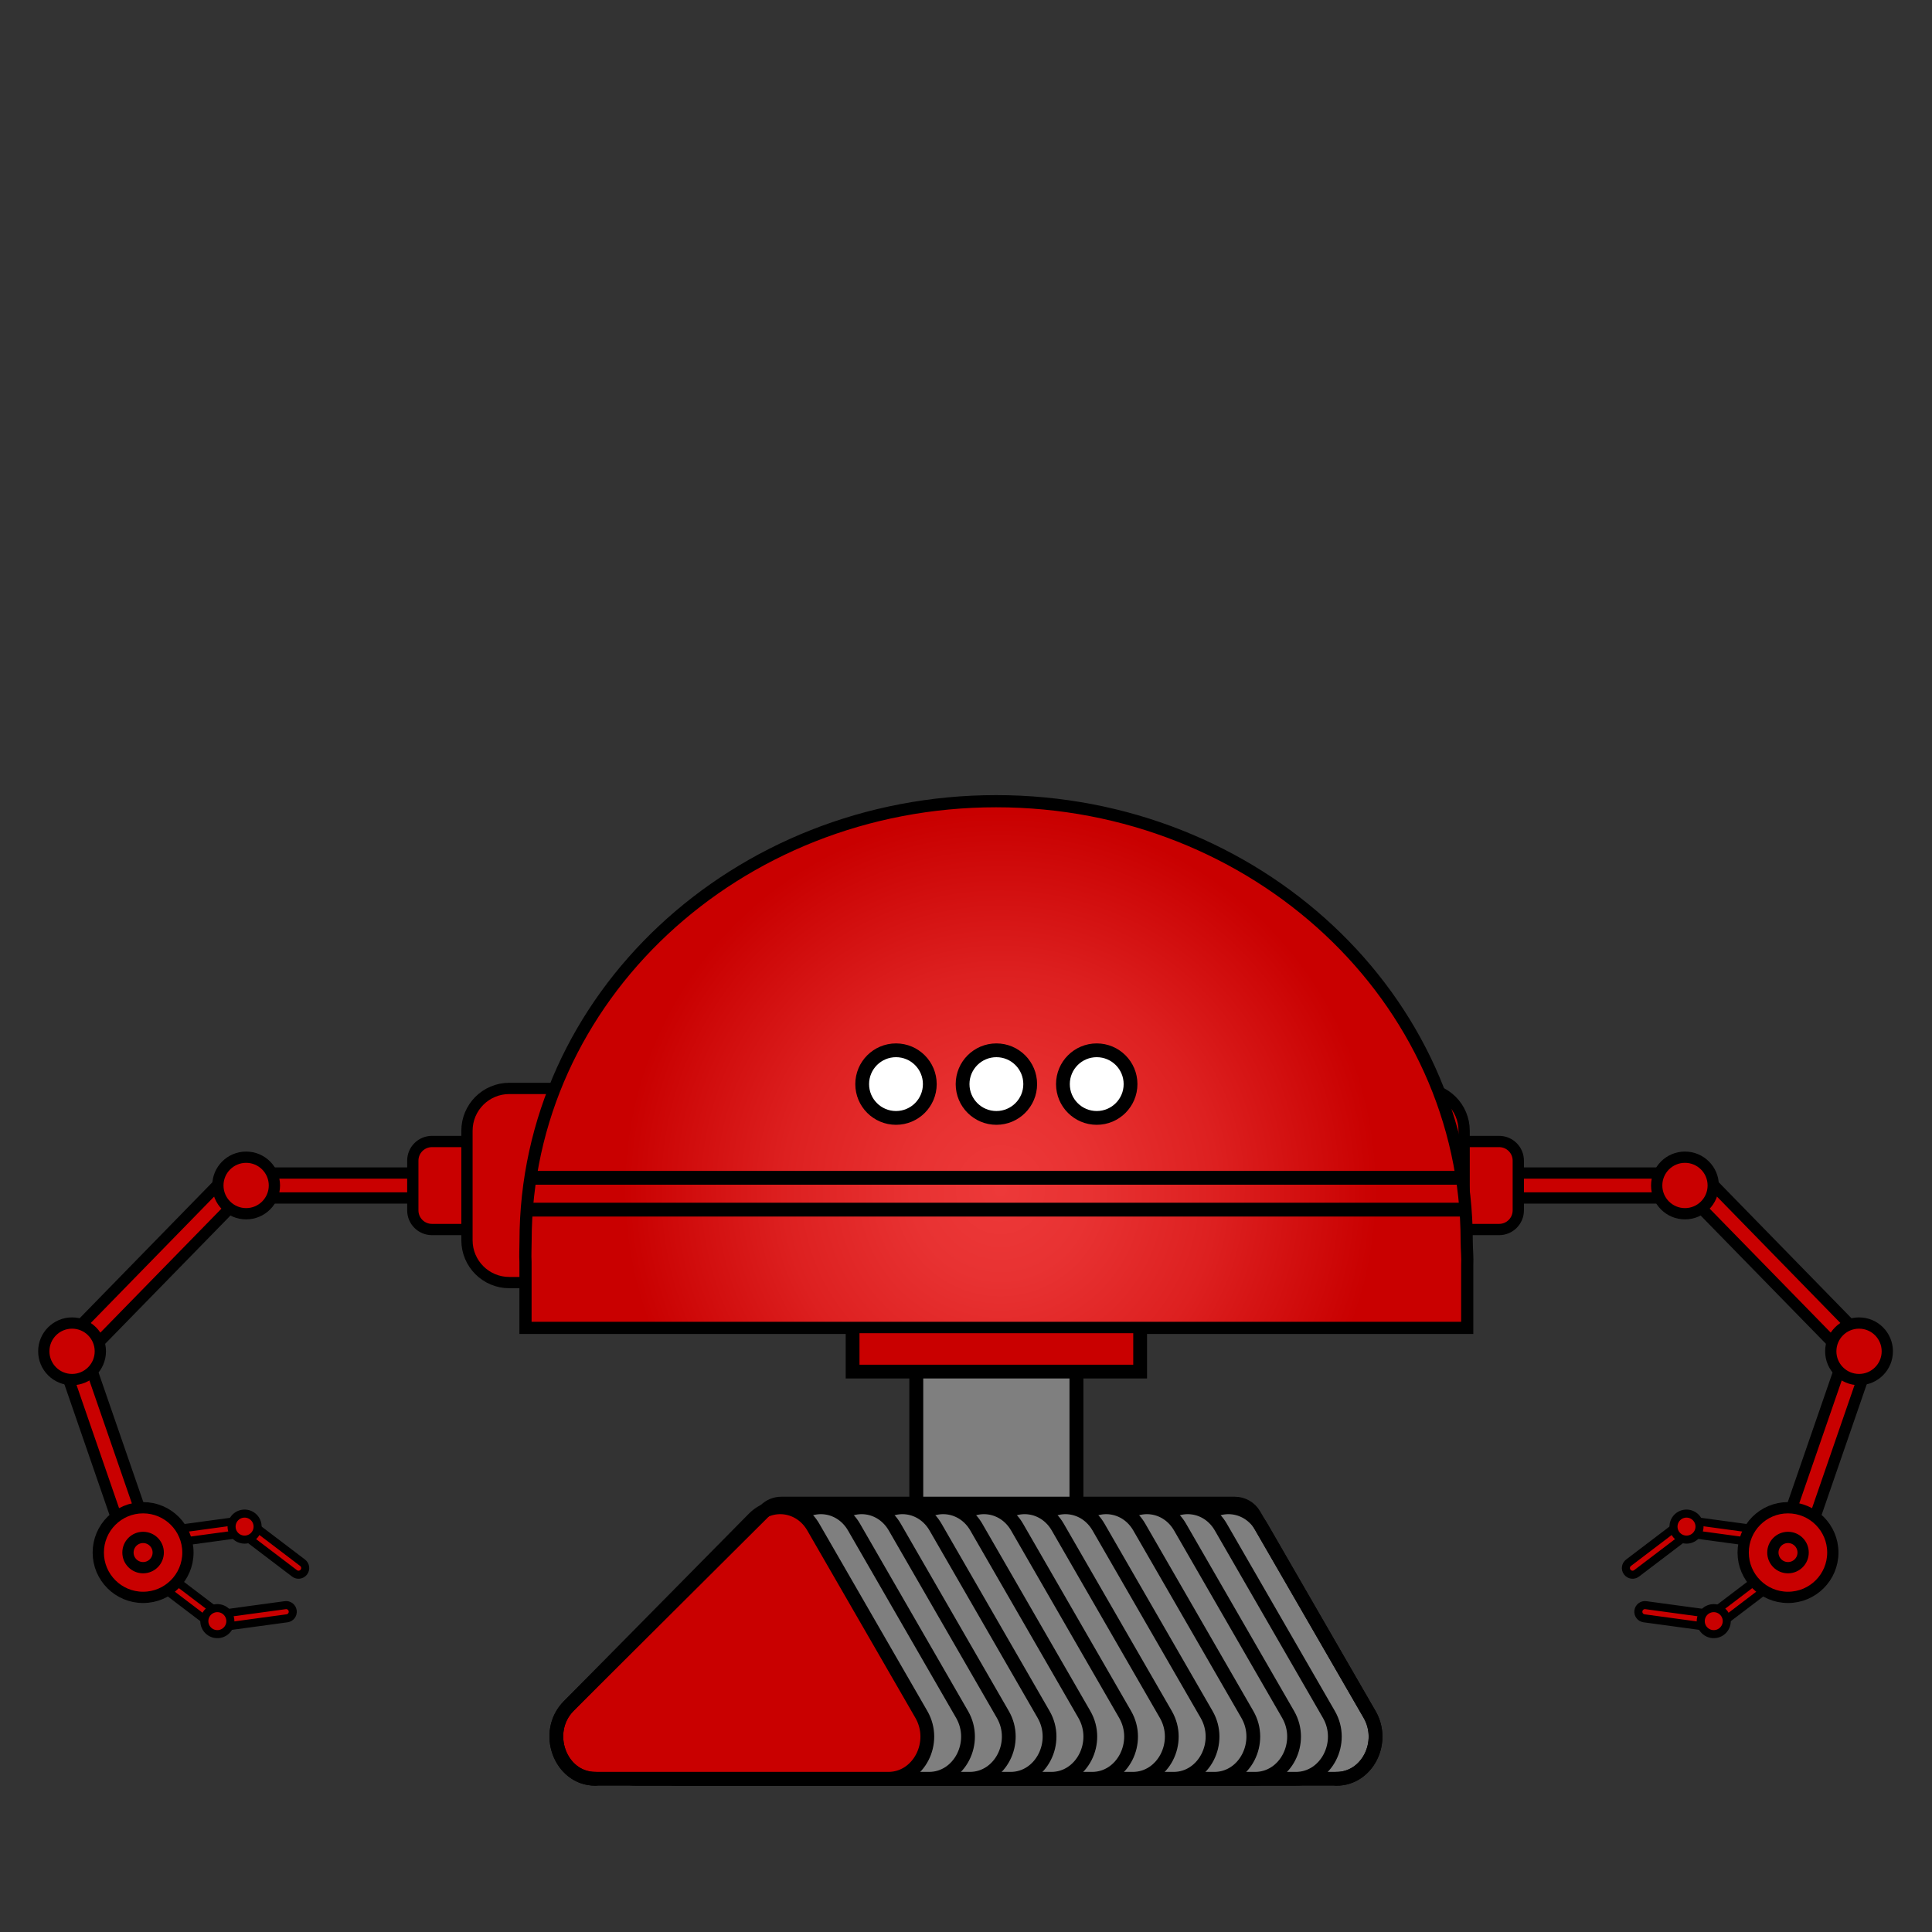 <?xml version="1.0" encoding="UTF-8"?><svg id="Robos" xmlns="http://www.w3.org/2000/svg" xmlns:xlink="http://www.w3.org/1999/xlink" viewBox="0 0 300 300"><rect x="0" y="0" width="300" height="300" fill="#333333" stroke="none"/><defs><style>.cls-1{stroke-width:1.25px;}.cls-1,.cls-2,.cls-3,.cls-4,.cls-5,.cls-6,.cls-7,.cls-8,.cls-9{stroke-linecap:round;}.cls-1,.cls-2,.cls-3,.cls-4,.cls-5,.cls-6,.cls-7,.cls-8,.cls-9,.cls-10{stroke:#000;stroke-miterlimit:10;}.cls-1,.cls-4,.cls-8,.cls-9{fill:#c90000;}.cls-2{fill:url(#radial-gradient);stroke-width:1.89px;}.cls-3{fill:#fff;}.cls-3,.cls-7,.cls-9{stroke-width:2.14px;}.cls-4,.cls-5,.cls-6{stroke-width:2.14px;}.cls-5{fill:none;}.cls-6,.cls-10{fill:#7f7f7f;}.cls-7{fill:#fa2e19;}.cls-8{stroke-width:1.75px;}.cls-10{stroke-width:2.16px;}</style><symbol id="Robot_arm_1" viewBox="0 0 96.45 86.24"><g><polygon class="cls-8" points="16.92 69.51 8 43.7 4.35 44.96 13.26 70.77 16.92 69.51"/><polygon class="cls-8" points="7.74 42.01 31.15 18.04 28.31 15.41 4.9 39.39 7.74 42.01"/><circle class="cls-8" cx="5.26" cy="41.7" r="4.39"/><polygon class="cls-8" points="33.57 17.89 60.88 17.89 60.88 14.02 33.57 14.02 33.57 17.89"/><path class="cls-8" d="M61.15,22.79h7.19c1.65,0,2.98-1.33,2.98-2.98v-7.71c0-1.65-1.33-2.98-2.98-2.98h-7.19c-1.65,0-2.98,1.33-2.98,2.98v7.71c0,1.65,1.33,2.98,2.98,2.98Z"/><path class="cls-8" d="M73.15,31.03h15.85c3.63,0,6.57-2.94,6.57-6.57V7.45c0-3.63-2.94-6.57-6.57-6.57h-15.85c-3.63,0-6.57,2.94-6.57,6.57V24.46c0,3.63,2.94,6.57,6.57,6.57Z"/><circle class="cls-8" cx="32.29" cy="15.95" r="4.39"/><g><g><path class="cls-1" d="M28.6,84.12h0c.35-.45,.26-1.1-.2-1.45l-8.33-6.33c-.45-.35-1.1-.26-1.45,.2h0c-.35,.45-.26,1.1,.2,1.45l8.33,6.33c.45,.35,1.1,.26,1.45-.2Z"/><path class="cls-1" d="M27.11,83.69h0c.08,.57,.6,.96,1.16,.88l10.37-1.41c.57-.08,.96-.6,.88-1.16h0c-.08-.57-.6-.96-1.16-.88l-10.37,1.41c-.57,.08-.96,.6-.88,1.16Z"/><circle class="cls-1" cx="27.82" cy="83.6" r="2.02"/></g><g><path class="cls-1" d="M31.27,68.4h0c-.35,.45-.26,1.1,.2,1.45l8.33,6.33c.45,.35,1.1,.26,1.45-.2h0c.35-.45,.26-1.1-.2-1.45l-8.33-6.33c-.45-.35-1.1-.26-1.45,.2Z"/><path class="cls-1" d="M32.76,68.82h0c-.08-.57-.6-.96-1.16-.88l-10.37,1.41c-.57,.08-.96,.6-.88,1.16h0c.08,.57,.6,.96,1.16,.88l10.37-1.41c.57-.08,.96-.6,.88-1.16Z"/><circle class="cls-1" cx="32.05" cy="68.92" r="2.02"/></g></g><g><circle class="cls-8" cx="16.29" cy="72.95" r="6.96"/><circle class="cls-8" cx="16.29" cy="72.95" r="2.35"/></g></g></symbol><symbol id="Robot_wheels_2" viewBox="0 0 129.35 44.87"><g><g><path class="cls-6" d="M122.22,43.8h-45.49c-5.48,0-8.14-7.25-4.14-11.3L101.3,3.41c2.78-2.82,7.26-2.19,9.27,1.31l16.78,29.09c2.51,4.35-.39,9.99-5.13,9.99Z"/><path class="cls-6" d="M115.9,43.8h-45.49c-5.48,0-8.14-7.25-4.14-11.3L94.98,3.41c2.78-2.82,7.26-2.19,9.27,1.31l16.78,29.09c2.51,4.35-.39,9.99-5.13,9.99Z"/><path class="cls-6" d="M109.57,43.8h-45.49c-5.48,0-8.14-7.25-4.14-11.3L88.65,3.41c2.78-2.82,7.26-2.19,9.27,1.31l16.78,29.09c2.51,4.35-.39,9.99-5.13,9.99Z"/><path class="cls-6" d="M103.24,43.8H57.75c-5.48,0-8.14-7.25-4.14-11.3L82.32,3.41c2.78-2.82,7.26-2.19,9.27,1.31l16.78,29.09c2.51,4.35-.39,9.99-5.13,9.99Z"/><path class="cls-6" d="M96.91,43.8H51.43c-5.48,0-8.14-7.25-4.14-11.3L75.99,3.41c2.78-2.82,7.26-2.19,9.27,1.31l16.78,29.09c2.51,4.35-.39,9.99-5.13,9.99Z"/><path class="cls-6" d="M90.58,43.8H45.1c-5.48,0-8.14-7.25-4.14-11.3L69.66,3.41c2.78-2.82,7.26-2.19,9.27,1.31l16.78,29.09c2.51,4.35-.39,9.99-5.13,9.99Z"/><path class="cls-6" d="M84.26,43.8H38.77c-5.48,0-8.14-7.25-4.14-11.3L63.34,3.41c2.78-2.82,7.26-2.19,9.27,1.31l16.78,29.09c2.51,4.35-.39,9.99-5.13,9.99Z"/><path class="cls-6" d="M77.93,43.8H32.44c-5.48,0-8.14-7.25-4.14-11.3L57.01,3.41c2.78-2.82,7.26-2.19,9.27,1.31l16.78,29.09c2.51,4.35-.39,9.99-5.13,9.99Z"/><path class="cls-6" d="M71.6,43.8H26.12c-5.48,0-8.14-7.25-4.14-11.3L50.68,3.41c2.78-2.82,7.26-2.19,9.27,1.31l16.78,29.09c2.51,4.35-.39,9.99-5.13,9.99Z"/><path class="cls-6" d="M65.27,43.8H19.79c-5.48,0-8.14-7.25-4.14-11.3L44.35,3.41c2.78-2.82,7.26-2.19,9.27,1.31l16.78,29.09c2.51,4.35-.39,9.99-5.13,9.99Z"/><path class="cls-6" d="M58.94,43.8H13.46c-5.48,0-8.14-7.25-4.14-11.3L38.02,3.41c2.78-2.82,7.26-2.19,9.27,1.31l16.78,29.09c2.51,4.35-.39,9.99-5.13,9.99Z"/></g><path class="cls-4" d="M52.62,43.8H7.13c-5.48,0-8.14-7.25-4.14-11.3L31.7,3.41c2.78-2.82,7.26-2.19,9.27,1.31l16.78,29.09c2.51,4.35-.39,9.99-5.13,9.99Z"/><path class="cls-5" d="M122.22,43.8c4.75,0,7.64-5.64,5.13-9.99L109.43,2.81c-.62-1.08-1.77-1.74-3.01-1.74H36c-.92,0-1.8,.36-2.46,1.01L2.99,32.5c-4,4.05-1.34,11.3,4.14,11.3"/></g></symbol><radialGradient id="radial-gradient" cx="155.35" cy="184.75" fx="155.35" fy="184.75" r="86.26" gradientTransform="matrix(1, 0, 0, 1, 0, 0)" gradientUnits="userSpaceOnUse"><stop offset="0" stop-color="#ed3939"/><stop offset=".16" stop-color="#e83232"/><stop offset=".39" stop-color="#dd2020"/><stop offset=".66" stop-color="#ca0202"/><stop offset=".68" stop-color="#c90000"/></radialGradient></defs><use width="96.45" height="86.24" transform="translate(5.93 168.13)" xlink:href="#Robot_arm_1"/><use width="96.45" height="86.24" transform="translate(293.93 168.13) rotate(-180) scale(1 -1)" xlink:href="#Robot_arm_1"/><g><rect class="cls-10" x="142.28" y="205.1" width="24.87" height="38.74"/><path class="cls-2" d="M227.75,192.73c0-37.73-32.71-68.32-73.07-68.32s-73.07,30.59-73.07,68.32c0,1.08-.07,2.15-.01,3.22v10.24H227.83v-9.69c.07-1.25-.08-2.5-.08-3.76Z"/><polyline class="cls-9" points="177.04 207.02 177.04 212.98 132.39 212.98 132.39 207.02"/><g><circle class="cls-3" cx="170.3" cy="168.34" r="5.25"/><circle class="cls-3" cx="154.72" cy="168.34" r="5.25"/><circle class="cls-3" cx="139.13" cy="168.34" r="5.25"/></g><line class="cls-7" x1="82.39" y1="187.83" x2="227.04" y2="187.83"/><line class="cls-7" x1="82.85" y1="182.89" x2="226.59" y2="182.89"/></g><use width="129.35" height="44.87" transform="translate(85.32 232.41)" xlink:href="#Robot_wheels_2"/></svg>